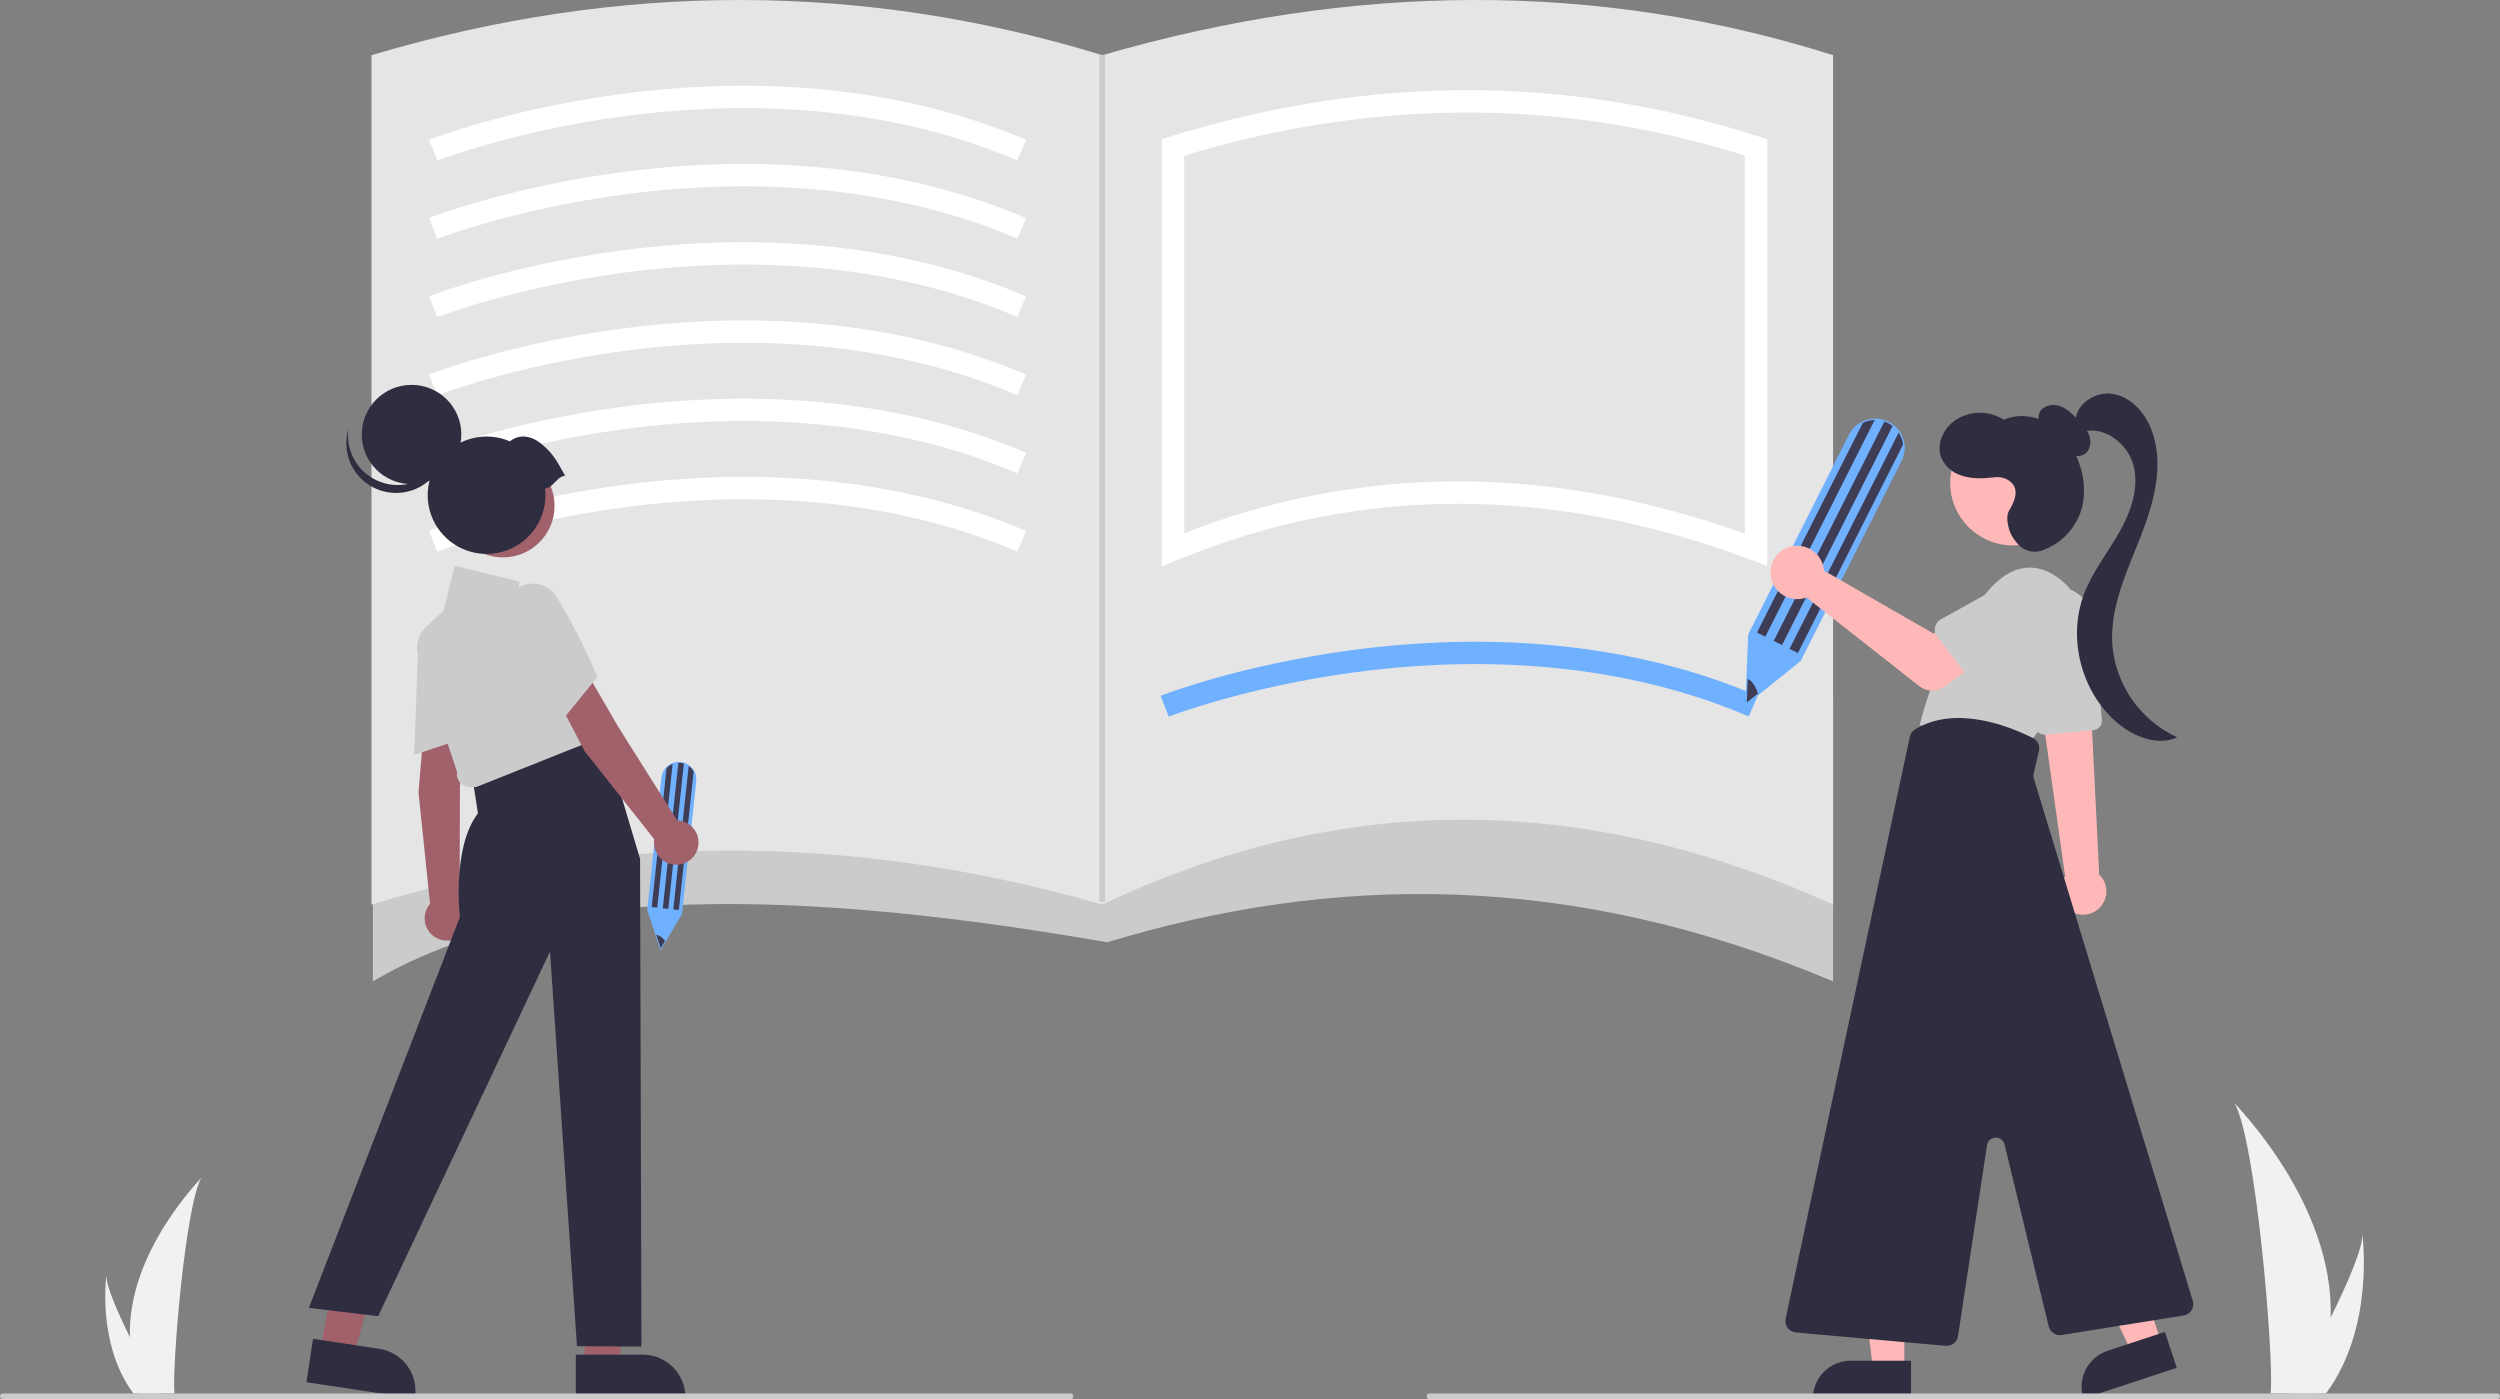<svg width="218" height="122" viewBox="0 0 218 122" fill="none" xmlns="http://www.w3.org/2000/svg">
<rect x="0" y="0" width="218" height="122" fill="#808080" stroke="none"/>
<g clip-path="url(#clip0_22_49)">
<path d="M203.234 114.897C203.174 117.095 202.805 119.273 202.137 121.368C202.122 121.416 202.105 121.464 202.089 121.513H197.996C198 121.469 198.005 121.421 198.009 121.368C198.282 118.24 196.723 99.43 194.842 96.175C195.006 96.439 203.551 104.959 203.234 114.897Z" fill="#F1F1F1"/>
<path d="M202.926 121.368C202.892 121.416 202.857 121.465 202.82 121.513H199.749C199.773 121.471 199.8 121.423 199.831 121.368C200.338 120.455 201.84 117.726 203.233 114.897C204.73 111.857 206.105 108.702 205.989 107.56C206.025 107.818 207.062 115.669 202.926 121.368Z" fill="#F1F1F1"/>
<path d="M11.328 116.6C11.372 118.232 11.646 119.849 12.142 121.405C12.153 121.441 12.166 121.477 12.178 121.513H15.217C15.214 121.48 15.211 121.444 15.208 121.405C15.005 119.082 16.163 105.112 17.56 102.694C17.438 102.891 11.092 109.218 11.328 116.6Z" fill="#F1F1F1"/>
<path d="M11.556 121.405C11.581 121.441 11.608 121.477 11.635 121.513H13.915C13.898 121.482 13.878 121.446 13.855 121.405C13.478 120.727 12.363 118.7 11.328 116.6C10.216 114.342 9.195 111.998 9.281 111.15C9.254 111.341 8.485 117.173 11.556 121.405Z" fill="#F1F1F1"/>
<path d="M159.846 85.577C136.885 75.877 116.113 76.245 96.547 82.166C66.401 76.917 45.758 77.729 32.516 85.577V61.213H159.846V85.577Z" fill="#CBCBCB"/>
<path d="M159.846 78.877C138.693 69.322 117.566 68.705 96.12 78.877C74.154 72.572 52.919 72.638 32.394 78.877V4.812C54.217 -1.681 75.445 -1.525 96.12 4.812C117.959 -1.503 139.22 -1.704 159.846 4.812V78.877Z" fill="#E5E5E5"/>
<path d="M38.126 14.003L37.415 12.188C37.694 12.079 44.357 9.511 54.137 8.201C63.179 6.989 76.65 6.7 89.48 12.2L88.707 13.991C76.306 8.675 63.234 8.955 54.45 10.126C44.891 11.4 38.193 13.977 38.126 14.003Z" fill="white"/>
<path d="M38.126 20.825L37.415 19.009C37.694 18.901 44.357 16.333 54.137 15.023C63.179 13.811 76.65 13.522 89.48 19.022L88.707 20.812C76.306 15.497 63.234 15.776 54.45 16.947C44.891 18.222 38.193 20.799 38.126 20.825Z" fill="white"/>
<path d="M38.126 27.647L37.415 25.831C37.694 25.723 44.357 23.154 54.137 21.844C63.179 20.633 76.65 20.344 89.48 25.844L88.707 27.634C76.306 22.319 63.234 22.598 54.45 23.769C44.891 25.043 38.193 27.621 38.126 27.647Z" fill="white"/>
<path d="M38.126 34.468L37.415 32.653C37.694 32.544 44.357 29.976 54.137 28.666C63.179 27.455 76.65 27.166 89.48 32.665L88.707 34.456C76.306 29.14 63.234 29.42 54.45 30.591C44.891 31.865 38.193 34.443 38.126 34.468Z" fill="white"/>
<path d="M38.126 41.29L37.415 39.475C37.694 39.366 44.357 36.798 54.137 35.488C63.179 34.277 76.65 33.987 89.48 39.487L88.707 41.278C76.306 35.962 63.234 36.242 54.45 37.413C44.891 38.687 38.193 41.264 38.126 41.29Z" fill="white"/>
<path d="M38.126 48.112L37.415 46.297C37.694 46.188 44.357 43.62 54.137 42.31C63.179 41.099 76.65 40.809 89.48 46.309L88.707 48.099C76.306 42.784 63.234 43.064 54.45 44.234C44.891 45.509 38.193 48.086 38.126 48.112Z" fill="white"/>
<path d="M101.913 62.486L101.202 60.671C101.48 60.562 108.144 57.994 117.924 56.684C126.966 55.473 140.437 55.184 153.267 60.683L152.494 62.474C140.093 57.158 127.021 57.438 118.238 58.609C108.678 59.883 101.98 62.461 101.913 62.486Z" fill="#6FB1FF"/>
<path d="M101.313 49.394V12.135L101.999 11.922C119.386 6.507 136.689 6.508 153.427 11.925L154.102 12.143V49.345L152.78 48.847C135.362 42.293 118.501 42.289 102.665 48.835L101.313 49.394ZM127.112 41.975C135.296 41.975 143.641 43.496 152.147 46.538V13.563C136.234 8.56 119.795 8.563 103.268 13.571V46.492C110.862 43.51 118.95 41.978 127.112 41.975Z" fill="white"/>
<path d="M152.188 61.521L152.444 55.32L161.229 37.908C161.477 37.413 161.88 37.013 162.378 36.769C162.683 36.617 163.016 36.527 163.356 36.505C163.696 36.483 164.037 36.529 164.359 36.639C164.732 36.768 165.071 36.98 165.348 37.26C165.625 37.54 165.834 37.881 165.957 38.254C166.01 38.416 166.048 38.582 166.069 38.75C166.131 39.25 166.042 39.757 165.814 40.207L157.017 57.643L152.188 61.521Z" fill="#6FB1FF"/>
<path d="M163.473 36.622L153.936 55.523L153.209 55.159L162.433 36.878C162.756 36.717 163.111 36.629 163.473 36.622Z" fill="#3F3D56"/>
<path d="M165.947 38.766L156.775 56.946L156.048 56.582L165.564 37.72C165.681 37.898 165.774 38.09 165.841 38.292C165.892 38.446 165.927 38.605 165.947 38.766Z" fill="#3F3D56"/>
<path d="M165.034 37.143L155.393 56.253L154.666 55.889L164.319 36.755C164.422 36.79 164.522 36.832 164.619 36.881C164.766 36.954 164.905 37.042 165.034 37.143Z" fill="#3F3D56"/>
<path d="M153.291 60.479L152.32 61.258L152.402 59.204C152.735 59.32 153.096 59.82 153.291 60.479Z" fill="#3F3D56"/>
<path d="M57.598 82.861L56.436 79.349L57.673 67.8C57.708 67.472 57.849 67.165 58.075 66.925C58.213 66.776 58.38 66.657 58.565 66.573C58.75 66.49 58.95 66.444 59.153 66.439C59.388 66.432 59.621 66.48 59.835 66.578C60.048 66.677 60.236 66.823 60.384 67.005C60.447 67.084 60.503 67.169 60.55 67.258C60.69 67.524 60.747 67.826 60.714 68.124L59.475 79.688L57.598 82.861Z" fill="#6FB1FF"/>
<path d="M58.654 66.614L57.311 79.15L56.829 79.099L58.128 66.974C58.275 66.817 58.454 66.694 58.654 66.614Z" fill="#3F3D56"/>
<path d="M60.486 67.292L59.194 79.351L58.712 79.299L60.052 66.789C60.155 66.864 60.247 66.952 60.327 67.051C60.388 67.126 60.441 67.207 60.486 67.292Z" fill="#3F3D56"/>
<path d="M59.635 66.579L58.277 79.253L57.795 79.202L59.155 66.511C59.219 66.509 59.284 66.512 59.349 66.519C59.446 66.529 59.542 66.549 59.635 66.579Z" fill="#3F3D56"/>
<path d="M57.994 82.049L57.616 82.687L57.23 81.524C57.44 81.519 57.746 81.722 57.994 82.049Z" fill="#3F3D56"/>
<path d="M183.403 78.742C183.271 78.973 183.095 79.176 182.884 79.338C182.673 79.501 182.432 79.621 182.175 79.69C181.655 79.831 181.101 79.761 180.634 79.495C180.166 79.228 179.824 78.788 179.683 78.27C179.541 77.752 179.612 77.2 179.879 76.734C179.884 76.726 179.888 76.718 179.893 76.71C179.95 76.615 180.014 76.525 180.084 76.44L178.377 64.308L178.326 63.944L177.979 61.469L177.928 61.112L178.117 61.121L181.425 61.272L182.312 61.311L182.423 63.57L183.052 76.267C183.381 76.58 183.594 76.995 183.658 77.444C183.722 77.893 183.632 78.35 183.403 78.742Z" fill="#FFB8B8"/>
<path d="M178.335 64.054L182.536 63.67C182.754 63.65 182.955 63.544 183.095 63.376C183.235 63.209 183.303 62.993 183.284 62.775L182.506 54.067C182.431 53.228 182.025 52.454 181.377 51.914C180.728 51.374 179.892 51.112 179.05 51.187C178.209 51.262 177.432 51.667 176.89 52.313C176.348 52.959 176.086 53.793 176.161 54.632C176.167 54.692 176.174 54.752 176.182 54.811L177.442 63.353C177.471 63.548 177.57 63.727 177.72 63.857C177.87 63.986 178.061 64.058 178.26 64.058C178.285 64.058 178.31 64.057 178.335 64.054Z" fill="#CBCBCB"/>
<path d="M181.52 57.019C181.944 55.819 181.964 54.514 181.576 53.302C181.187 52.09 180.412 51.038 179.368 50.306C177.784 49.226 175.616 48.838 173.282 51.608C170.457 54.99 168.442 58.97 167.39 63.244L176.95 64.795C176.95 64.795 180.201 60.834 181.52 57.019Z" fill="#CBCBCB"/>
<path d="M166.058 119.431H163.332L162.036 108.951H166.058L166.058 119.431Z" fill="#FFB8B8"/>
<path d="M158.076 121.954H166.643V118.654H161.386C160.508 118.654 159.666 119.002 159.046 119.621C158.425 120.24 158.076 121.079 158.076 121.954Z" fill="#2F2E41"/>
<path d="M188.466 117.061L185.879 117.914L181.348 108.369L185.167 107.11L188.466 117.061Z" fill="#FFB8B8"/>
<path d="M181.682 121.954L189.815 119.274L188.777 116.141L183.786 117.786C182.952 118.06 182.262 118.654 181.868 119.435C181.473 120.217 181.406 121.123 181.682 121.954Z" fill="#2F2E41"/>
<path d="M175.518 47.558C178.534 47.558 180.979 45.121 180.979 42.115C180.979 39.109 178.534 36.672 175.518 36.672C172.503 36.672 170.058 39.109 170.058 42.115C170.058 45.121 172.503 47.558 175.518 47.558Z" fill="#FFB8B8"/>
<path d="M170.737 116.514L173.269 99.859C173.296 99.682 173.384 99.519 173.518 99.399C173.652 99.278 173.824 99.209 174.004 99.201C174.184 99.193 174.361 99.248 174.505 99.356C174.65 99.464 174.752 99.618 174.794 99.793L178.649 115.664C178.709 115.907 178.859 116.119 179.068 116.258C179.278 116.397 179.531 116.453 179.78 116.414L190.412 114.711C190.553 114.688 190.688 114.636 190.807 114.557C190.926 114.479 191.027 114.376 191.102 114.255C191.178 114.134 191.227 113.999 191.246 113.857C191.264 113.716 191.253 113.573 191.211 113.437L177.347 67.87C177.308 67.74 177.303 67.603 177.333 67.471L177.795 65.476C177.846 65.26 177.822 65.033 177.728 64.832C177.635 64.63 177.476 64.466 177.278 64.365C175.39 63.405 170.608 61.408 167 63.595C166.882 63.666 166.781 63.761 166.702 63.872C166.622 63.983 166.566 64.11 166.537 64.244L155.707 114.99C155.677 115.128 155.678 115.271 155.707 115.409C155.737 115.546 155.796 115.676 155.88 115.79C155.964 115.903 156.072 115.998 156.195 116.067C156.318 116.136 156.455 116.178 156.596 116.191L169.659 117.357C169.689 117.36 169.718 117.361 169.748 117.361C169.987 117.361 170.218 117.275 170.4 117.12C170.581 116.964 170.701 116.749 170.737 116.514L170.737 116.514Z" fill="#2F2E41"/>
<path d="M179.139 38.269C178.728 38.022 178.362 37.706 178.06 37.334C177.91 37.146 177.812 36.923 177.774 36.686C177.737 36.449 177.761 36.207 177.844 35.982C178.12 35.375 178.94 35.184 179.575 35.39C180.21 35.596 180.701 36.093 181.165 36.572C181.574 36.993 181.995 37.434 182.188 37.988C182.381 38.542 182.282 39.245 181.8 39.581C181.326 39.91 180.646 39.776 180.19 39.421C179.76 39.034 179.417 38.56 179.184 38.032L179.139 38.269Z" fill="#2F2E41"/>
<path d="M180.989 36.718C181.019 35.184 182.772 34.084 184.287 34.356C185.802 34.628 186.966 35.916 187.549 37.335C188.78 40.335 187.856 43.758 186.669 46.777C185.483 49.796 184.015 52.858 184.188 56.095C184.305 57.844 184.894 59.529 185.892 60.973C186.891 62.416 188.262 63.564 189.86 64.295C188.151 65.067 186.108 64.269 184.672 63.065C181.482 60.391 180.251 55.631 181.746 51.752C182.483 49.84 183.783 48.203 184.798 46.421C185.812 44.639 186.557 42.538 186.033 40.557C185.509 38.575 183.279 36.971 181.373 37.738L180.989 36.718Z" fill="#2F2E41"/>
<path d="M175.191 44.531C175.667 43.729 176.147 42.676 175.277 41.975C175.088 41.83 174.872 41.723 174.641 41.662C174.41 41.601 174.169 41.587 173.932 41.62C172.951 41.738 171.883 41.787 170.934 41.431C170.577 41.309 170.25 41.117 169.969 40.866C169.689 40.615 169.463 40.311 169.303 39.971C168.814 38.813 169.426 37.406 170.451 36.674C171.078 36.243 171.819 36.005 172.58 35.992C173.342 35.979 174.091 36.19 174.733 36.599C176.06 36.014 177.67 36.274 178.876 37.079C180.082 37.883 180.907 39.172 181.355 40.547C181.768 41.731 181.839 43.007 181.56 44.23C181.336 45.08 180.909 45.864 180.317 46.515C179.724 47.166 178.982 47.666 178.155 47.97C177.833 48.097 177.483 48.137 177.14 48.087C176.798 48.036 176.474 47.897 176.203 47.682C175.761 47.288 175.422 46.792 175.215 46.239C175.034 45.632 174.937 44.959 175.191 44.531Z" fill="#2F2E41"/>
<path d="M158.992 49.388C159.02 49.507 159.037 49.629 159.045 49.751L168.596 55.244L170.917 53.911L173.391 57.141L169.512 59.898C169.199 60.12 168.821 60.236 168.436 60.226C168.051 60.217 167.68 60.084 167.378 59.846L157.529 52.101C157.084 52.265 156.6 52.29 156.141 52.173C155.681 52.056 155.269 51.803 154.957 51.447C154.646 51.09 154.451 50.648 154.398 50.178C154.345 49.708 154.437 49.234 154.662 48.817C154.886 48.401 155.232 48.062 155.654 47.847C156.076 47.632 156.554 47.55 157.024 47.611C157.494 47.673 157.934 47.877 158.285 48.194C158.637 48.511 158.883 48.928 158.991 49.388L158.992 49.388Z" fill="#FFB8B8"/>
<path d="M168.915 55.504L172.002 59.492C172.09 59.605 172.201 59.698 172.328 59.765C172.455 59.831 172.595 59.87 172.739 59.878C172.882 59.886 173.026 59.863 173.159 59.81C173.293 59.758 173.414 59.678 173.514 59.575L177.008 55.957C177.302 55.74 177.55 55.468 177.738 55.156C177.926 54.843 178.05 54.496 178.104 54.136C178.157 53.775 178.139 53.408 178.05 53.054C177.961 52.701 177.803 52.368 177.584 52.076C177.366 51.784 177.092 51.537 176.778 51.35C176.464 51.164 176.116 51.041 175.754 50.989C175.392 50.936 175.024 50.955 174.669 51.045C174.315 51.135 173.982 51.294 173.689 51.512C173.659 51.535 173.629 51.558 173.6 51.581L169.218 54.024C169.092 54.094 168.984 54.19 168.899 54.306C168.814 54.422 168.755 54.554 168.726 54.695C168.697 54.835 168.699 54.98 168.732 55.12C168.764 55.259 168.827 55.39 168.914 55.504H168.915Z" fill="#CBCBCB"/>
<path d="M50.969 119.091L53.932 119.091L55.342 107.698L50.968 107.698L50.969 119.091Z" fill="#A0616A"/>
<path d="M50.213 118.126L56.048 118.126H56.048C57.035 118.126 57.98 118.517 58.678 119.212C59.375 119.907 59.767 120.85 59.767 121.833V121.953L50.213 121.954L50.213 118.126Z" fill="#2F2E41"/>
<path d="M27.899 117.812L30.829 118.254L33.931 107.199L30.09 106.547L27.899 117.812Z" fill="#A0616A"/>
<path d="M27.296 116.746L33.066 117.615C34.041 117.762 34.918 118.289 35.503 119.081C36.088 119.872 36.334 120.863 36.187 121.835L36.169 121.954L26.723 120.53L27.296 116.746Z" fill="#2F2E41"/>
<path d="M37.034 62.631L40.324 63.49L40.105 68.808L40.078 78.488C40.402 78.712 40.651 79.028 40.791 79.395C40.93 79.762 40.955 80.163 40.861 80.545C40.768 80.927 40.56 81.271 40.266 81.532C39.972 81.793 39.605 81.96 39.214 82.009C38.823 82.058 38.426 81.987 38.076 81.806C37.726 81.626 37.44 81.343 37.254 80.997C37.069 80.65 36.993 80.256 37.037 79.865C37.082 79.475 37.244 79.107 37.502 78.811L36.492 69.095L37.034 62.631Z" fill="#A0616A"/>
<path d="M36.462 56.541C36.48 56.027 36.646 55.529 36.941 55.107C37.235 54.685 37.645 54.356 38.122 54.16C38.568 53.961 39.063 53.896 39.546 53.974C40.029 54.051 40.478 54.267 40.84 54.596C41.099 54.827 41.305 55.112 41.443 55.431C41.581 55.75 41.647 56.095 41.637 56.441C41.646 59.556 40.941 64.096 40.934 64.142L40.922 64.214L36.114 65.828L36.462 56.541Z" fill="#CBCBCB"/>
<path d="M45.06 65.383L52.414 63.485L55.814 74.899L55.935 117.422L50.311 117.387L47.96 82.97L32.976 114.772L26.934 114.049L40.105 79.959C40.105 79.959 39.38 73.936 41.676 70.924L41.193 67.792L45.06 65.383Z" fill="#2F2E41"/>
<path d="M40.1 68.223C39.998 68.098 39.923 67.953 39.881 67.797C39.84 67.641 39.833 67.478 39.86 67.319L36.505 57.286C36.349 56.817 36.332 56.313 36.457 55.834C36.583 55.356 36.845 54.925 37.211 54.592L38.668 53.272L39.655 49.337L45.327 50.719L44.86 52.583L47.427 52.117L52.834 64.123L41.532 68.627L40.975 68.635C40.808 68.636 40.642 68.599 40.491 68.527C40.34 68.456 40.206 68.352 40.1 68.223Z" fill="#CBCBCB"/>
<path d="M47.974 59.752L51.215 58.725L53.881 63.335L59.048 71.531C59.442 71.547 59.822 71.682 60.137 71.918C60.452 72.154 60.688 72.48 60.813 72.852C60.939 73.224 60.948 73.626 60.839 74.004C60.731 74.381 60.51 74.717 60.206 74.967C59.901 75.217 59.528 75.369 59.136 75.402C58.743 75.436 58.349 75.35 58.007 75.156C57.664 74.962 57.389 74.669 57.217 74.315C57.045 73.962 56.985 73.564 57.045 73.176L50.981 65.503L47.974 59.752Z" fill="#A0616A"/>
<path d="M44.224 54.909C43.964 54.465 43.837 53.956 43.86 53.443C43.882 52.929 44.053 52.433 44.351 52.013C44.621 51.607 45.005 51.288 45.454 51.097C45.904 50.905 46.4 50.848 46.881 50.933C47.224 50.99 47.551 51.121 47.839 51.317C48.126 51.513 48.367 51.769 48.545 52.068C50.222 54.695 52.061 58.908 52.079 58.95L52.108 59.018L48.91 62.944L44.224 54.909Z" fill="#CBCBCB"/>
<path d="M43.852 48.604C46.341 48.604 48.358 46.593 48.358 44.111C48.358 41.63 46.341 39.619 43.852 39.619C41.362 39.619 39.345 41.63 39.345 44.111C39.345 46.593 41.362 48.604 43.852 48.604Z" fill="#A0616A"/>
<path d="M35.887 42.216C38.284 42.216 40.228 40.279 40.228 37.889C40.228 35.498 38.284 33.561 35.887 33.561C33.489 33.561 31.546 35.498 31.546 37.889C31.546 40.279 33.489 42.216 35.887 42.216Z" fill="#2F2E41"/>
<path d="M32.142 41.472C32.704 41.877 33.355 42.142 34.041 42.245C34.726 42.347 35.427 42.285 36.083 42.062C36.739 41.84 37.333 41.464 37.813 40.966C38.294 40.468 38.648 39.862 38.846 39.2C38.771 39.793 38.574 40.365 38.266 40.879C37.959 41.392 37.547 41.837 37.059 42.184C36.57 42.531 36.014 42.774 35.427 42.896C34.839 43.019 34.233 43.018 33.645 42.895C33.058 42.772 32.503 42.529 32.014 42.181C31.526 41.833 31.116 41.388 30.808 40.874C30.501 40.36 30.305 39.788 30.23 39.195C30.156 38.601 30.206 37.998 30.378 37.425C30.28 38.195 30.393 38.978 30.703 39.69C31.014 40.402 31.511 41.017 32.142 41.472Z" fill="#2F2E41"/>
<path d="M49.275 41.477C48.517 40.124 48.227 39.559 47.25 38.737C46.386 38.009 45.323 37.796 44.465 38.485C43.451 38.048 42.323 37.949 41.248 38.203C40.172 38.456 39.208 39.048 38.497 39.892C37.787 40.735 37.368 41.785 37.303 42.884C37.239 43.984 37.532 45.075 38.139 45.995C38.745 46.915 39.634 47.616 40.672 47.993C41.71 48.37 42.843 48.403 43.901 48.087C44.96 47.771 45.888 47.124 46.547 46.24C47.207 45.357 47.563 44.285 47.563 43.183C47.563 42.99 47.551 42.797 47.528 42.605C48.274 42.5 48.53 41.581 49.275 41.477Z" fill="#2F2E41"/>
<path d="M93.359 122H0.244C0.18 122 0.117 121.974 0.072 121.929C0.026 121.883 0 121.821 0 121.756C0 121.692 0.026 121.63 0.072 121.584C0.117 121.538 0.18 121.513 0.244 121.513H93.359C93.424 121.513 93.486 121.538 93.532 121.584C93.577 121.63 93.603 121.692 93.603 121.756C93.603 121.821 93.577 121.883 93.532 121.929C93.486 121.974 93.424 122 93.359 122Z" fill="#CBCBCB"/>
<path d="M217.756 122H124.641C124.576 122 124.514 121.974 124.468 121.929C124.423 121.883 124.397 121.821 124.397 121.756C124.397 121.692 124.423 121.63 124.468 121.584C124.514 121.538 124.576 121.513 124.641 121.513H217.756C217.82 121.513 217.883 121.538 217.928 121.584C217.974 121.63 218 121.692 218 121.756C218 121.821 217.974 121.883 217.928 121.929C217.883 121.974 217.82 122 217.756 122Z" fill="#CBCBCB"/>
<path d="M96.364 4.812H95.875V78.642H96.364V4.812Z" fill="#CBCBCB"/>
</g>
<defs>
<clipPath id="clip0_22_49">
<rect width="218" height="122" fill="white"/>
</clipPath>
</defs>
</svg>
